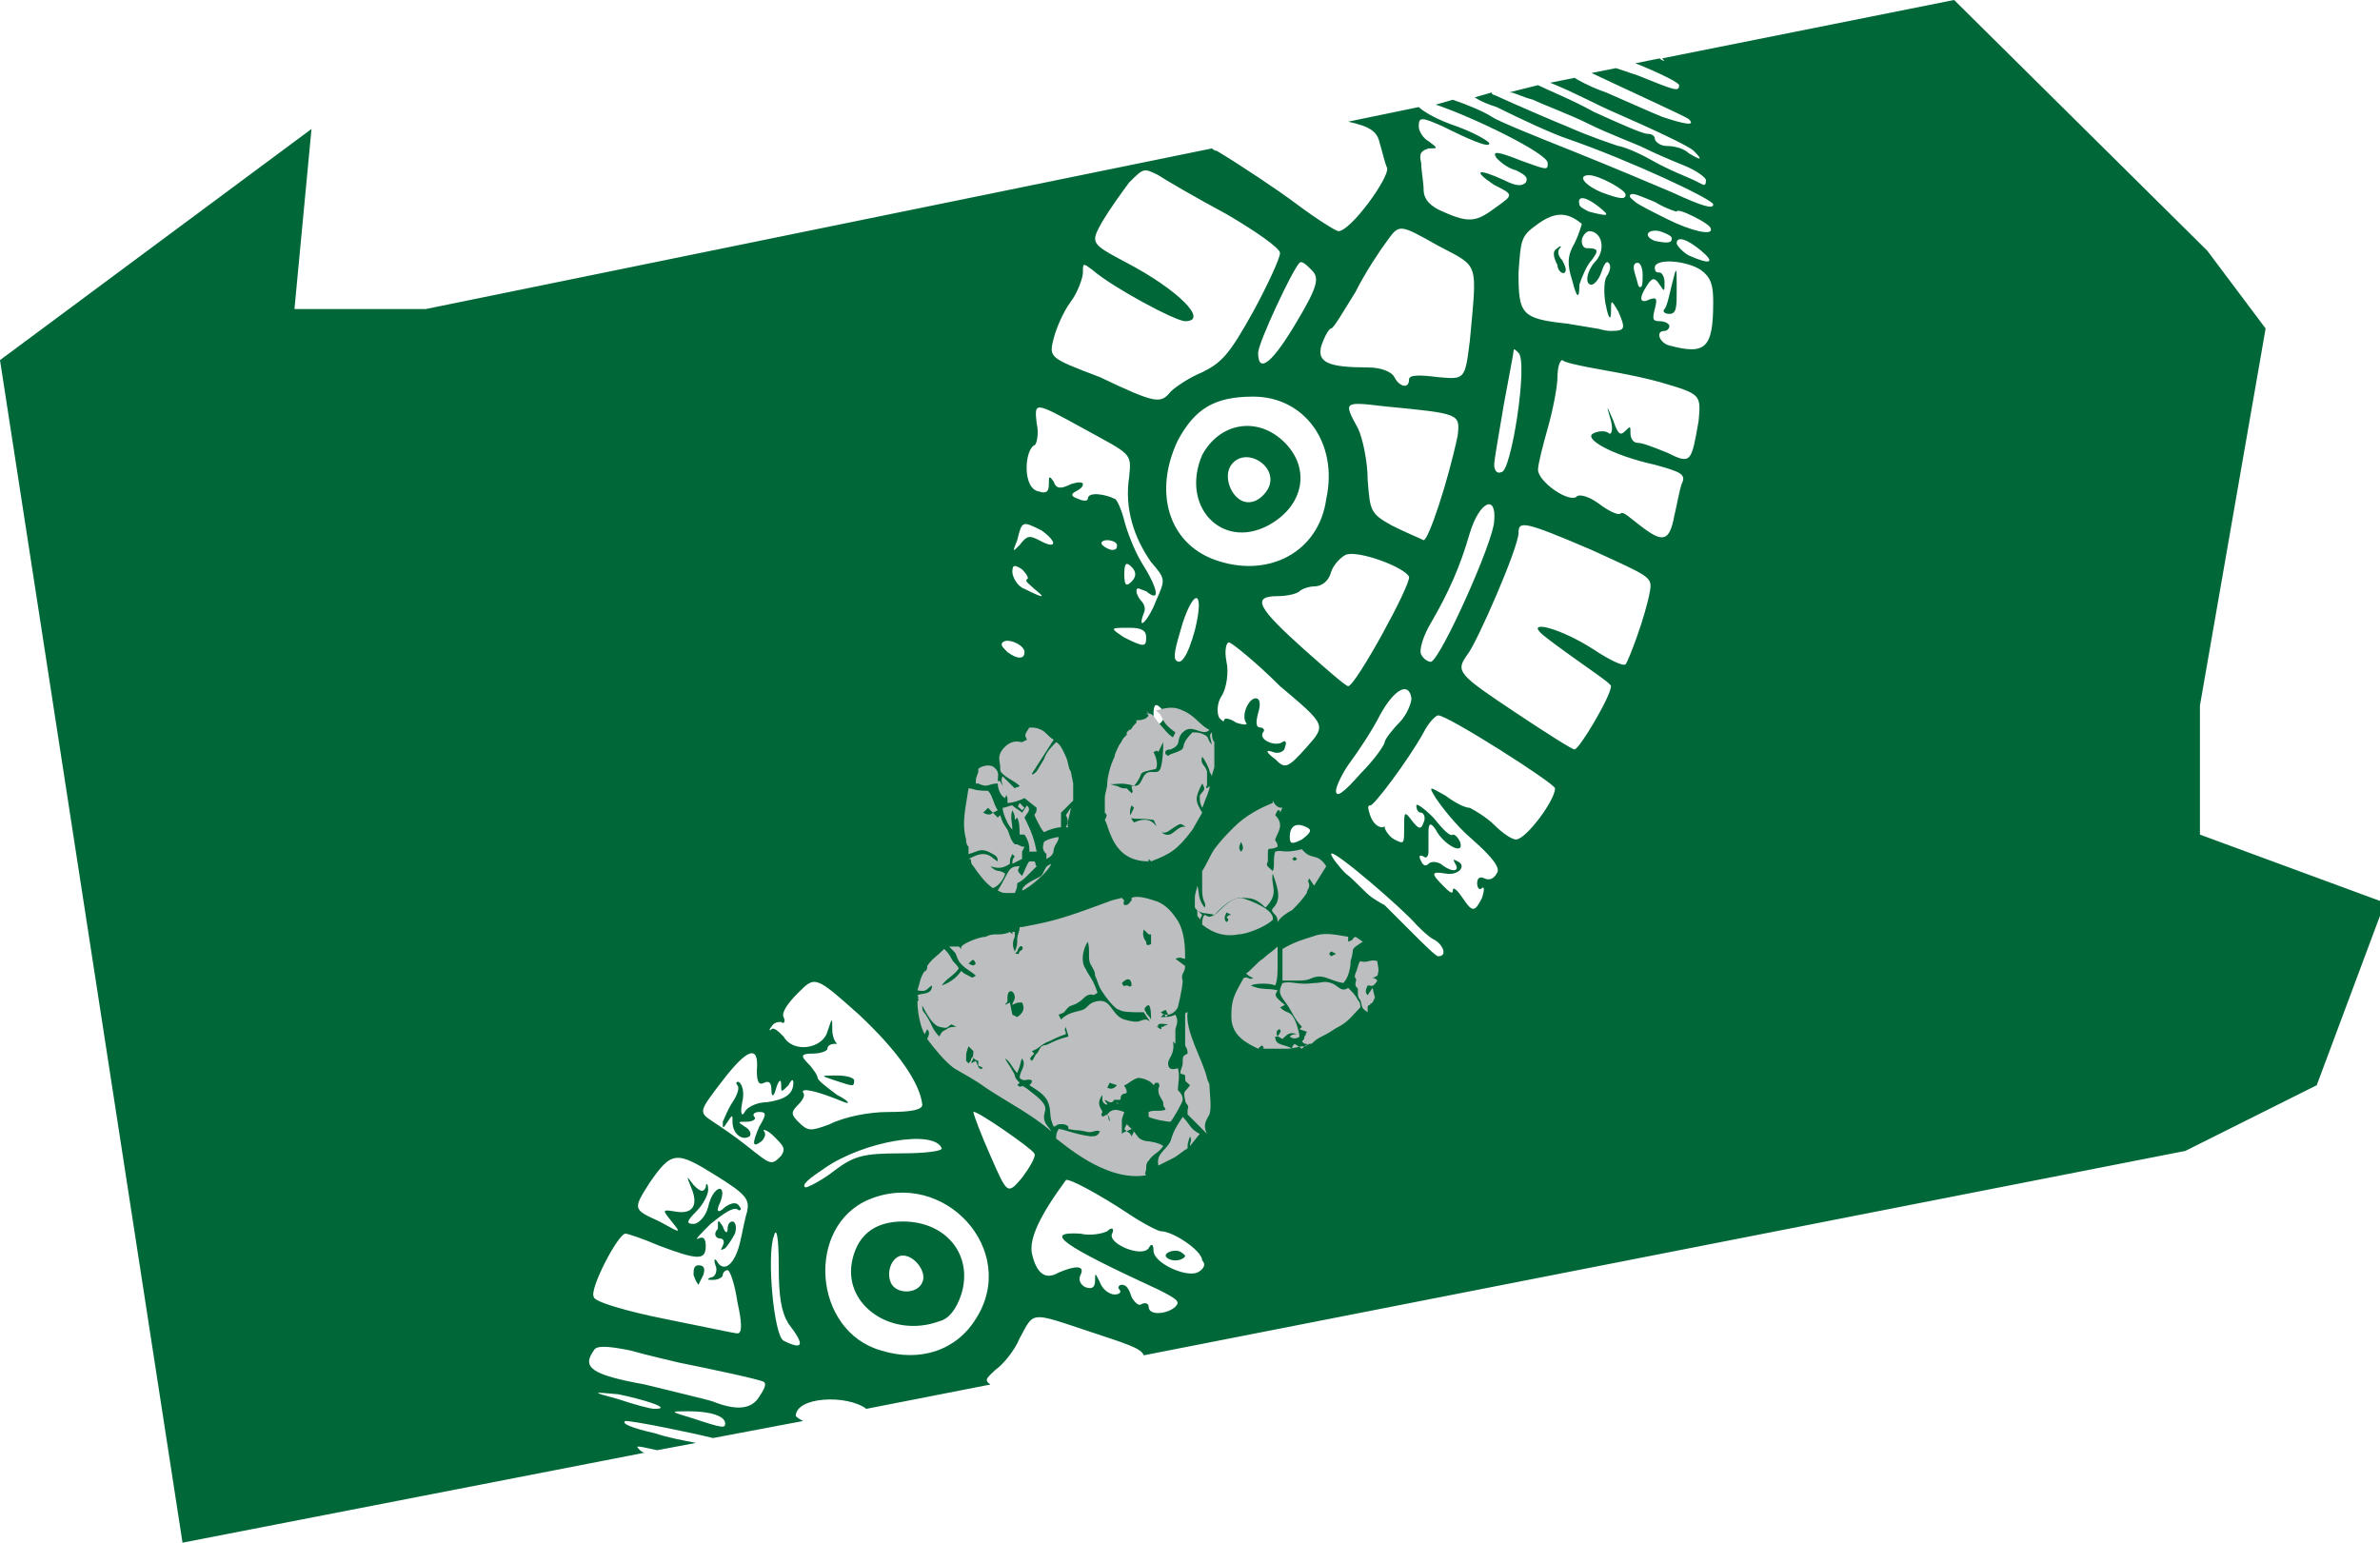 <?xml version="1.0" encoding="utf-8"?>
<!-- Generator: Adobe Illustrator 22.1.0, SVG Export Plug-In . SVG Version: 6.00 Build 0)  -->
<svg version="1.1" id="Layer_1" xmlns="http://www.w3.org/2000/svg" xmlns:xlink="http://www.w3.org/1999/xlink" x="0px" y="0px"
	 viewBox="0 0 97.8 63.4" style="enable-background:new 0 0 97.8 63.4;" xml:space="preserve">
<style type="text/css">
	.st0{fill:#006838;}
	.st1{fill:#BCBEC0;}
</style>
<g>
	<path class="st0" d="M52.1,21.6c1.5-0.8,1.8-2.4,0.6-3.5c-1.1-1-2.6-0.7-3.3,0.6C48.5,20.8,50.2,22.6,52.1,21.6L52.1,21.6z
		 M50.9,20.5c-0.4-0.3-0.6-1-0.3-1.4c0.6-0.8,2,0.1,1.5,1C51.8,20.6,51.3,20.8,50.9,20.5z"/>
	<path class="st0" d="M48.3,51.4c-0.2,0-0.4,0.1-0.4,0.2c0,0.1,0.2,0.2,0.4,0.2s0.4-0.1,0.4-0.2C48.6,51.5,48.5,51.4,48.3,51.4z"/>
	<path class="st0" d="M35.1,44.4c0-0.1-0.3-0.2-0.7-0.2c-0.7,0-0.7,0-0.1,0.2c0.3,0.1,0.6,0.2,0.7,0.2
		C35.1,44.6,35.1,44.5,35.1,44.4z"/>
	<path class="st0" d="M28.7,52.8c0,0,0.1-0.2,0.2-0.4c0.1-0.3,0-0.4-0.2-0.4c-0.2,0-0.2,0.2-0.2,0.4C28.6,52.7,28.7,52.8,28.7,52.8z
		"/>
	<path class="st0" d="M64.3,11.2c0.1-0.1,0-0.3-0.1-0.5c-0.2-0.2-0.2-0.4-0.1-0.5c0.1-0.1,0-0.1-0.1,0c-0.2,0.1-0.2,0.3,0,0.7
		C64,11.1,64.2,11.3,64.3,11.2z"/>
	<path class="st0" d="M29.6,50.9c0.1,0,0.2,0.1,0.1,0.3c-0.1,0.2-0.1,0.2,0.1,0.1c0.1-0.1,0.3-0.4,0.4-0.6c0.1-0.3,0-0.5-0.1-0.5
		c-0.1,0-0.2,0.1-0.2,0.3c0,0.2-0.1,0.2-0.2-0.1c-0.2-0.3-0.2-0.3-0.2,0.1C29.3,50.7,29.4,50.9,29.6,50.9z"/>
	<path class="st0" d="M37.1,50.2c-1.2,0-1.9,0.6-2.1,1.7c-0.3,1.8,1.7,3.1,3.6,2.4l0,0c0.4-0.1,0.7-0.5,0.9-1.1
		C40,51.6,38.9,50.2,37.1,50.2z M37.9,52.7c-0.2,0.5-1.1,0.5-1.3,0c-0.2-0.5,0.1-1.1,0.5-1.1C37.6,51.6,38.1,52.3,37.9,52.7z"/>
	<path class="st0" d="M68.7,11.7c-0.1,0.4-0.2,0.9-0.3,1c-0.1,0.1,0,0.2,0.2,0.2c0.3,0,0.3-0.3,0.3-1C68.9,10.9,68.9,10.9,68.7,11.7
		z"/>
	<path class="st0" d="M90.4,34.3V29l2.7-15.5l-2.4-3.2L80.3,0l-12,2.4c0.1,0.1,0.1,0.1,0.1,0.1c0,0-0.1,0-0.2-0.1l-1,0.2
		c1,0.4,1.8,0.8,1.8,0.9c0,0.3-0.2,0.2-1.7-0.4l0,0C67,3,66.7,2.9,66.4,2.8l-1,0.2c1.9,0.9,3.9,1.8,4,1.9c0.3,0.3-0.2,0.2-1.1-0.1
		l0,0c-0.5-0.2-1.6-0.7-2.3-1c-0.3-0.1-0.8-0.3-1.3-0.6l-1,0.2c1,0.4,1.9,0.9,2.6,1.2c1.6,0.7,3.1,1.4,3.3,1.6
		c0.4,0.4,0.3,0.4-0.2,0.1C69.2,6.1,68.8,6,68.5,6C68.2,6,68,5.8,68,5.7c0-0.1-0.1-0.2-0.3-0.2s-1.1-0.4-2.2-0.9
		c-0.9-0.5-1.9-0.9-2.3-1.1l-1.2,0.3c0.1,0,0.1,0,0.1,0c0.1,0,0.5,0.2,0.9,0.3c0.4,0.2,1.5,0.6,2.3,1s1.9,0.8,2.3,1
		c0.4,0.2,1.1,0.5,1.6,0.7c0.5,0.2,0.9,0.5,0.9,0.6c0,0.1,0,0.2-0.1,0.2c0,0-0.2-0.1-0.4-0.2l0,0c-0.2-0.1-1-0.4-1.7-0.8
		S66.6,6,66.5,6c-0.3-0.1-1.2-0.4-2.1-0.8c-0.5-0.2-1.9-0.8-3-1.3c0,0-0.1,0-0.1-0.1L60.6,4c0.3,0.2,0.6,0.3,0.9,0.4
		c1,0.5,2.3,1.1,2.9,1.3c2.6,0.9,6,2.5,6,2.7c0,0.2-0.4,0.1-1.7-0.5c-0.7-0.3-2.6-1.1-4.1-1.7c-1.5-0.6-3-1.2-3.3-1.4
		c-0.3-0.2-1-0.5-1.6-0.7L59,4.3c1.5,0.5,4.6,2,4.6,2.4c0,0.3,0,0.3-1.1-0.1c-1-0.4-1.2-0.4-1-0.1c0.1,0.1,0.4,0.4,0.8,0.5
		c0.4,0.2,0.5,0.3,0.4,0.5c-0.2,0.2-0.5,0.1-0.9-0.1c-1.1-0.5-1.3-0.4-0.4,0.2C62.2,8,62.2,8,61.5,8.5c-0.8,0.6-1.1,0.7-2.2,0.2h0
		c-0.5-0.2-0.8-0.5-0.8-0.9c0-0.3-0.1-0.8-0.1-1.1c-0.1-0.4,0-0.5,0.3-0.6c0.4,0,0.4,0,0-0.3c-0.2-0.1-0.4-0.4-0.4-0.6
		c0-0.4,0.1-0.4,1,0c1,0.5,1.9,0.9,1.9,0.7c0-0.1-0.7-0.5-1.6-0.8c-0.8-0.3-1.2-0.6-1.3-0.7L55.4,5c0.9,0.2,1.2,0.4,1.3,0.9
		c0.1,0.3,0.2,0.8,0.3,1c0.1,0.4-1.5,2.6-2,2.6c-0.1,0-0.9-0.5-1.7-1.1c-0.8-0.6-2.3-1.6-3.3-2.2c-0.1,0-0.2-0.1-0.2-0.1l-32.3,6.6
		h-5.4l0.7-7.4L0,14.8l7.5,48.6l19-3.7c-0.1,0-0.2-0.1-0.2-0.1c-0.2-0.2-0.2-0.2,0.7,0l1.6-0.3c-0.5-0.1-1.1-0.2-1.7-0.4h0
		c-0.9-0.2-1.4-0.4-1.2-0.5c0.4,0,2.8,0.5,3.6,0.7l3.7-0.7c-0.2-0.1-0.3-0.2-0.3-0.2c0-0.8,2.1-0.9,2.9-0.3l5.1-1
		c-0.3-0.2-0.1-0.3,0.2-0.6c0.3-0.2,0.8-0.8,1-1.3c0.6-1.1,0.4-1.1,2.8-0.3c1.5,0.5,2.2,0.7,2.3,1l42.8-8.4l5.4-2.7l2.8-7.5
		L90.4,34.3z M65.3,7.2c0.4,0,1.5,0.6,1.5,0.8c0,0.2-0.2,0.2-1-0.1C65.1,7.6,64.8,7.2,65.3,7.2z M65.7,8.5c0.5,0.4,0.4,0.4-0.4,0.2
		c-0.2-0.1-0.4-0.2-0.4-0.3C64.8,8,65.2,8.1,65.7,8.5z M62.4,11.2c0.1-1.4,0.1-1.5,0.8-2c0.7-0.5,1.2-0.5,1.8,0c0,0-0.1,0.4-0.3,0.8
		c-0.3,0.5-0.3,0.9-0.1,1.5c0.2,0.8,0.3,0.8,0.3,0.2c0.1-0.3,0.3-0.8,0.5-1c0.3-0.4,0.3-0.5-0.2-0.5c-0.1,0-0.2-0.1-0.2-0.3
		c0-0.2,0.2-0.4,0.3-0.4c0.5,0,0.7,0.7,0.3,1.2c-0.4,0.4-0.5,1-0.2,1c0.1,0,0.3-0.2,0.4-0.5c0.1-0.3,0.2-0.5,0.3-0.4
		s0.1,0.3-0.1,0.6c-0.1,0.2-0.1,0.8,0,1.2c0.1,0.5,0.2,0.6,0.2,0.2c0-0.5,0-0.5,0.3,0c0.3,0.7,0.3,0.8-0.3,0.8
		c-0.3,0-0.5-0.1-0.6-0.1h0c0,0-0.6-0.1-1.2-0.2C62.5,13.1,62.4,12.9,62.4,11.2z M61.4,19.1c0-0.2,0.2-1.3,0.4-2.5
		c0.2-1.1,0.4-2.1,0.4-2.2c0-0.1,0.1,0,0.2,0.1c0.4,0.4-0.3,4.9-0.7,4.9C61.5,19.5,61.4,19.3,61.4,19.1L61.4,19.1z M61.4,21.4
		c0,0.8-2.2,5.7-2.6,5.8c-0.1,0-0.3-0.1-0.4-0.3v0c-0.1-0.2,0.1-0.8,0.4-1.3c0.7-1.2,1.2-2.3,1.6-3.7C60.8,20.6,61.5,20.3,61.4,21.4
		z M54.9,32.5c0-0.2,0.3-0.8,0.6-1.2c0.3-0.4,0.9-1.3,1.2-1.9c0.6-1.1,1.2-1.4,1.3-0.7c0,0.2-0.2,0.7-0.5,1s-0.6,0.7-0.6,0.8
		c0,0.1-0.4,0.7-1,1.3C55.2,32.6,54.9,32.8,54.9,32.5L54.9,32.5z M53.6,26.7L53.6,26.7c-1.9-1.7-2.2-2.2-1.1-2.2
		c0.4,0,0.8-0.1,0.9-0.2s0.4-0.2,0.6-0.2c0.3,0,0.6-0.2,0.7-0.6c0.1-0.3,0.4-0.6,0.6-0.7c0.5-0.2,2.4,0.5,2.6,0.9
		c0.1,0.3-2.2,4.5-2.5,4.5C55.3,28.2,54.5,27.5,53.6,26.7z M57.2,21.6L57.2,21.6c-0.9-0.5-0.9-0.6-1-1.9c0-0.7-0.2-1.7-0.4-2.1
		c-0.6-1.1-0.6-1.1,1.1-0.9c3.1,0.3,3.1,0.3,3,1.2c-0.4,1.9-1.2,4.3-1.4,4.3C58.3,22.1,57.8,21.9,57.2,21.6z M54.3,14.2
		c0.1-0.3,0.3-0.7,0.4-0.7s0.5-0.7,1-1.5c0.4-0.8,1-1.7,1.3-2.1c0.5-0.7,0.5-0.7,2.1,0.2c1.7,0.9,1.6,0.6,1.3,3.9
		c-0.2,1.6-0.2,1.6-1.3,1.5c-0.8-0.1-1.2-0.1-1.2,0.1c0,0.4-0.4,0.3-0.6-0.1h0c-0.1-0.2-0.5-0.4-1.1-0.4
		C54.6,15.1,54.1,14.9,54.3,14.2z M53.4,10.8c0.1-0.1,0.3,0.1,0.5,0.3c0.3,0.3,0.3,0.6-0.6,2.1c-1,1.7-1.6,2.2-1.6,1.3v0
		C51.7,14.1,53.1,11.1,53.4,10.8z M43.3,13.9c0.1-0.4,0.4-1.1,0.7-1.5s0.5-1,0.5-1.2c0-0.4,0-0.4,0.4-0.1c0.8,0.7,3.4,2.1,3.8,2.1
		c1,0-0.3-1.3-2.4-2.4c-1.5-0.8-1.5-0.8-1-1.7c0.3-0.5,0.8-1.2,1.1-1.6C47,6.9,47,6.9,47.6,7.2c0.3,0.2,1.5,0.9,2.8,1.6
		c1.2,0.7,2.2,1.4,2.2,1.6c0,0.2-0.5,1.3-1.1,2.4c-1,1.8-1.3,2.1-2.1,2.5c-0.5,0.2-1.1,0.6-1.3,0.8c-0.4,0.5-0.6,0.5-2.9-0.6
		C43.1,14.7,43.1,14.7,43.3,13.9z M47.7,29.7c-0.2,0.2-0.3,0.2-0.3-0.3c0-0.5,0.1-0.5,0.3-0.3C47.9,29.3,47.9,29.5,47.7,29.7z
		 M42.5,18.3c0.1,0,0.2-0.5,0.1-0.9c-0.1-0.9-0.1-0.9,1.9,0.2s2,1,1.9,2c-0.2,1.3,0.2,2.5,0.9,3.5c0.6,0.7,0.6,0.7,0.2,1.6
		c-0.3,0.8-0.8,1.3-0.5,0.5v0c0.1-0.2,0-0.4-0.1-0.5c-0.1-0.1-0.2-0.3-0.2-0.4c0-0.2,0.1-0.1,0.4,0c0.6,0.5,0.5-0.1-0.2-1.2
		c-0.3-0.5-0.6-1.3-0.7-1.7c-0.1-0.4-0.3-0.9-0.4-0.9c-0.4-0.2-1.1-0.3-1.1,0c0,0.1-0.2,0.1-0.4,0c-0.3-0.1-0.3-0.2-0.1-0.3
		c0.2-0.1,0.3-0.2,0.3-0.3c0-0.1-0.2-0.1-0.5,0c-0.4,0.2-0.6,0.2-0.7-0.1c-0.2-0.3-0.2-0.2-0.2,0.1c0,0.3-0.1,0.4-0.4,0.3
		C42,20.1,42.1,18.5,42.5,18.3z M46.4,25.8c0.5,0,0.7,0.1,0.7,0.4c0,0.4-0.1,0.4-0.9,0h0C45.6,25.8,45.6,25.8,46.4,25.8z M45.7,22.6
		c-0.1,0-0.3-0.1-0.4-0.2s0-0.2,0.2-0.2s0.4,0.1,0.4,0.2S45.9,22.6,45.7,22.6z M46.2,23.6c0-0.5,0.1-0.5,0.3-0.3
		c0.2,0.2,0.2,0.4,0,0.6C46.3,24.1,46.2,24.1,46.2,23.6z M41.8,22.2c0.2-0.8,0.2-0.8,1-0.4c0.7,0.5,0.6,0.8-0.1,0.4
		c-0.4-0.2-0.5-0.2-0.8,0.2C41.6,22.7,41.6,22.7,41.8,22.2z M42,23.4c0.2,0.2,0.3,0.4,0.2,0.4c-0.1,0.1,0.1,0.2,0.3,0.4
		c0.5,0.4,0.4,0.4-0.4,0c-0.3-0.1-0.5-0.5-0.5-0.7C41.6,23.2,41.7,23.2,42,23.4z M41.2,26.4c0.2-0.2,0.9,0.1,0.9,0.4
		c0,0.3-0.3,0.3-0.7,0h0C41.2,26.6,41.1,26.5,41.2,26.4z M29.7,44.4c1-1.3,1.5-1.5,1.4-0.4c0,0.5,0.1,0.6,0.3,0.5
		c0.2-0.1,0.3,0,0.3,0.3c0,0.3,0.1,0.3,0.2-0.1c0.1-0.3,0.2-0.4,0.2-0.1c0,0.3,0,0.3,0.3,0c0.1-0.2,0.2-0.3,0.2-0.1
		c0,0.5-0.4,0.7-1.1,0.8c-0.4,0-0.8,0.2-0.9,0.4c-0.1,0.2-0.2,0.1-0.1-0.4c0.1-0.4,0-0.7-0.1-0.8c-0.1-0.1-0.2,0-0.1,0.1
		c0.1,0.1,0,0.4-0.2,0.7c-0.2,0.3-0.3,0.6-0.4,0.8c0,0.3,0,0.3,0.2,0c0.2-0.3,0.2-0.3,0.2,0c0,0.5,0.4,0.8,0.7,0.6
		c0.1-0.1,0-0.3-0.2-0.4c-0.3-0.2-0.3-0.2,0.1-0.2c0.2,0,0.4-0.1,0.3-0.2c-0.1-0.1,0-0.2,0.2-0.2c0.3,0,0.3,0.1,0,0.6
		c-0.3,0.7-0.3,0.9,0.1,0.6c0.1-0.1,0.2-0.3,0.1-0.4s0.1-0.1,0.4,0.2c0.4,0.4,0.5,0.5,0.3,0.8c-0.4,0.4-0.4,0.4-1.4-0.4
		c-0.5-0.4-1.1-0.8-1.4-1C28.7,45.7,28.7,45.7,29.7,44.4z M25.7,50.7c0.1,0,0.7,0.2,1.4,0.5c1.6,0.6,1.9,0.6,1.9,0
		c0-0.3-0.1-0.4-0.3-0.3c-0.2,0.1,0.1-0.2,0.5-0.6c0.5-0.4,0.9-0.7,1.1-0.6c0.1,0.1,0.2,0,0.1-0.1c-0.1-0.2-0.3-0.2-0.6,0
		c-0.3,0.3-0.4,0.2-0.2-0.2c0.3-0.8-0.3-0.7-0.5,0.2c-0.1,0.4-0.4,0.7-0.6,0.7c-0.3,0-0.3-0.1,0.1-0.5c0.3-0.3,0.5-0.7,0.5-0.9
		c0-0.3-0.1-0.3-0.1-0.1c-0.1,0.2-0.2,0.2-0.5-0.1c-0.3-0.4-0.3-0.4-0.1,0.1c0.3,0.7,0.1,1.1-0.6,1c-0.6-0.1-0.6-0.1-0.2,0.4
		c0.4,0.5,0.4,0.5-0.5,0c-1.1-0.5-1.1-0.5-0.4-1.6c0.9-1.3,1.1-1.3,2.7-0.3c1.3,0.8,1.4,1,1.3,1.5c-0.1,0.3-0.2,0.9-0.3,1.3
		c-0.2,0.8-0.6,1.2-0.9,0.8c-0.1-0.2-0.2-0.2-0.1,0.1c0.1,0.2,0,0.5-0.2,0.5c-0.2,0.1-0.1,0.1,0.1,0.1s0.4-0.1,0.4-0.2
		s0.1-0.2,0.2-0.2s0.3,0.6,0.4,1.3c0.2,0.9,0.2,1.3,0,1.3c-0.1,0-1.5-0.3-3-0.6l0,0c-1.5-0.3-2.9-0.7-2.9-0.9
		C24.2,53,25.4,50.7,25.7,50.7z M26.9,57.9c-0.2,0-0.9-0.2-1.5-0.4c-1.1-0.3-1.1-0.3,0-0.2C26.4,57.5,27.7,57.9,26.9,57.9z
		 M28.5,58.3c-1-0.3-1-0.3-0.2-0.3c0.9,0,1.5,0.2,1.5,0.5C29.8,58.7,29.7,58.7,28.5,58.3z M31.2,57.4c-0.3,0.5-0.9,0.6-1.9,0.2h0
		c-0.3-0.1-1.6-0.4-2.8-0.7c-2.2-0.4-2.6-0.7-2.1-1.4c0.1-0.2,0.5-0.2,1.5,0c0.7,0.2,1.6,0.4,2,0.5c1,0.2,3.4,0.7,3.5,0.8
		C31.5,56.9,31.4,57.1,31.2,57.4z M32.2,55.1L32.2,55.1c-0.4-0.2-0.7-3.5-0.4-4.3c0.1-0.4,0.2,0,0.2,1.2c0,1.3,0.1,1.9,0.4,2.4
		C33.1,55.3,33,55.5,32.2,55.1z M32.8,46.1c-0.3-0.3-0.3-0.4,0-0.7c0.2-0.2,0.3-0.4,0.2-0.5c-0.1-0.2,0.5-0.1,1.7,0.4
		c0.3,0.1,0.1-0.1-0.3-0.3c-0.4-0.3-0.8-0.6-0.8-0.7s-0.2-0.4-0.4-0.6c-0.3-0.3-0.3-0.4,0.2-0.4c0.3,0,0.6-0.1,0.6-0.2
		s0.1-0.2,0.3-0.2c0.2,0,0.2,0,0.1,0c-0.1-0.1-0.2-0.3-0.2-0.6c0-0.5,0-0.5-0.2,0.1c-0.2,0.7-1.4,0.9-1.8,0.2
		c-0.2-0.2-0.4-0.4-0.5-0.3c-0.1,0.1-0.1,0,0-0.1c0.1-0.2,0.3-0.2,0.4-0.2c0.1,0.1,0.2,0,0.1-0.2s0.2-0.6,0.6-1
		c0.7-0.7,0.7-0.7,2.5,0.9c1.6,1.5,2.5,2.8,2.6,3.7c0,0.2-0.4,0.3-1.4,0.3c-0.8,0-1.8,0.2-2.4,0.5C33.3,46.5,33.2,46.5,32.8,46.1z
		 M33.9,48L33.9,48c1.6-1.1,4.5-1.6,4.8-0.8c0,0.1-0.6,0.2-1.7,0.2c-1.5,0-1.9,0.1-2.7,0.7c-0.5,0.4-1.1,0.7-1.2,0.7
		C32.9,48.7,33.3,48.4,33.9,48z M40.1,54.2c-0.8,1.3-2.3,1.8-3.9,1.3h0c-2.8-0.8-3.1-5.1-0.5-6.2C38.8,48,41.9,51.4,40.1,54.2z
		 M42,48.4c-0.6,0.7-0.6,0.7-1.3-0.9h0c-0.4-0.9-0.7-1.7-0.7-1.8c0.1-0.1,2.4,1.5,2.5,1.7C42.6,47.5,42.3,48,42,48.4z M49.2,52.3
		c-0.5,0.2-1.8-0.4-1.8-0.9c0-0.3-0.1-0.3-0.2-0.1c-0.3,0.4-1.7-0.2-1.5-0.6c0.1-0.2,0-0.3-0.2-0.1c-0.2,0.1-0.7,0.2-1.1,0.1
		c-1.6-0.1-0.7,0.5,3.2,2.3c0.8,0.4,0.9,0.5,0.7,0.7c-0.3,0.3-1.1,0.4-1.1,0l0,0c0-0.1-0.1-0.2-0.3-0.1c-0.1,0.1-0.3-0.1-0.4-0.3
		c-0.1-0.3-0.2-0.5-0.4-0.5c-0.1,0-0.2,0.1-0.1,0.2c0.1,0.1,0,0.2-0.2,0.2s-0.5-0.2-0.6-0.5c-0.2-0.4-0.2-0.4-0.2-0.1
		c0,0.3-0.1,0.4-0.4,0.3c-0.2-0.1-0.3-0.3-0.2-0.5c0.2-0.4-0.2-0.4-0.9-0.1c-0.5,0.3-0.9,0.1-1.1-0.8c-0.1-0.6,0.3-1.5,1.4-3
		c0.1-0.1,1.4,0.6,2.6,1.4c0.6,0.4,1.2,0.7,1.3,0.7c0.5,0,1.7,0.8,1.7,1.2C49.6,52,49.4,52.2,49.2,52.3z M48.6,25.6
		c0.5-1.5,0.9-1.3,0.5,0.3c-0.3,1.1-0.6,1.5-0.8,1.2C48.2,26.9,48.4,26.3,48.6,25.6z M49.9,23c-1.9-0.7-2.5-2.8-1.5-4.9
		c0.7-1.3,1.5-1.8,3.1-1.8c2.1,0,3.5,1.9,3,4.2C54.2,22.7,52.1,23.8,49.9,23L49.9,23z M53.5,34.5c-0.4,0.2-0.5,0.2-0.5-0.1
		c0-0.5,0.3-0.6,0.7-0.4C53.9,34.1,53.9,34.2,53.5,34.5z M53.7,30.7c-0.8,0.9-0.9,0.9-1.3,0.5l0,0c-0.4-0.3-0.4-0.4-0.1-0.3
		c0.2,0.1,0.5,0,0.5-0.2c0.1-0.2,0-0.3-0.1-0.2c-0.3,0.2-1-0.1-0.8-0.4c0.1-0.1,0-0.2-0.1-0.2c-0.2,0-0.2-0.2-0.1-0.6
		c0.1-0.3,0.1-0.6-0.1-0.6c-0.3,0-0.6,0.7-0.4,1c0.1,0.1-0.1,0.1-0.4,0c-0.3-0.2-0.5-0.2-0.5-0.1c0,0.1-0.1,0-0.2-0.1
		c-0.1-0.2-0.1-0.6,0.1-0.9c0.2-0.3,0.3-1,0.2-1.4c-0.1-0.5,0-0.8,0.1-0.8c0.1,0,1.1,0.8,2.1,1.8C54.5,29.8,54.5,29.8,53.7,30.7z
		 M59.1,39.3c-0.1,0-0.6-0.5-1.2-1.1v0c-0.6-0.6-1-1-1-1s-0.2-0.1-0.5-0.3c-0.3-0.2-0.7-0.7-1.1-1c-0.3-0.3-0.6-0.7-0.6-0.8
		c0-0.3,3,2.3,3.5,2.9c0.2,0.2,0.5,0.5,0.7,0.6C59.3,38.8,59.5,39.3,59.1,39.3z M62.3,34.5c-0.2,0-0.6-0.3-0.9-0.6
		c-0.3-0.3-0.8-0.6-1-0.7c-0.2,0-0.6-0.2-1-0.5c-0.7-0.4-0.7-0.4-0.4,0.1c0.2,0.3,0.8,1.1,1.5,1.7c0.8,0.7,1.2,1.2,1,1.4
		c-0.1,0.2-0.3,0.3-0.5,0.2c-0.2-0.1-0.3,0-0.3,0.2s0.1,0.3,0.2,0.2c0.1-0.1,0.1,0.1,0,0.4c-0.3,0.6-0.4,0.6-0.8,0
		c-0.2-0.3-0.4-0.5-0.4-0.3s-0.2,0-0.4-0.2c-0.5-0.5-0.5-0.6,0.1-0.5c0.5,0.1,0.9-0.3,0.5-0.5c-0.2-0.1-0.2-0.1-0.1,0.1
		c0.2,0.3-0.1,0.4-0.6,0c-0.2-0.1-0.4-0.1-0.5,0c-0.1,0.1-0.2,0.1-0.3-0.1c-0.1-0.2-0.1-0.3,0.1-0.2c0.1,0.1,0.2,0,0.2-0.2
		s0-0.5,0-0.8c0-0.4,0.1-0.4,0.3-0.1c0.3,0.6,1.2,1.1,1,0.5c-0.1-0.2-0.2-0.3-0.3-0.3c-0.1,0.1-0.4-0.2-0.8-0.7
		c-0.4-0.4-0.7-0.6-0.7-0.5c0,0.2,0.1,0.3,0.2,0.3c0.1,0,0.2,0.2,0.1,0.4c-0.1,0.3-0.2,0.3-0.5-0.1c-0.3-0.4-0.3-0.3-0.3,0.3
		c0,0.7,0,0.7-0.4,0.5c-0.2-0.1-0.4-0.4-0.4-0.5S56.9,34,56.8,34c-0.2,0-0.4-0.2-0.5-0.5s-0.1-0.4,0-0.4c0.1,0.1,1.6-1.9,2.2-3
		c0.2-0.4,0.5-0.7,0.6-0.7c0.4,0,4.8,2.8,4.8,3C63.9,32.9,62.7,34.5,62.3,34.5z M67.8,24.3c-0.2,1.1-0.9,2.9-1,3
		c-0.1,0.1-0.7-0.2-1.3-0.6c-1.4-0.9-2.7-1.2-2.2-0.7c0.2,0.2,0.9,0.7,1.6,1.2s1.3,0.9,1.3,1c0,0.4-1.3,2.6-1.5,2.6
		c-0.1,0-1.2-0.7-2.4-1.5v0c-2.4-1.6-2.5-1.7-2-2.4c0.4-0.5,2.1-4.4,2.1-5c0-0.5,0.2-0.5,3,0.7C67.8,23.7,67.9,23.7,67.8,24.3z
		 M69.8,17.3c-0.3,1.7-0.3,1.8-1.3,1.3c-0.5-0.2-1-0.4-1.2-0.4c-0.2,0-0.3-0.2-0.3-0.4c0-0.3,0-0.3-0.2-0.1
		c-0.2,0.2-0.3,0.2-0.5-0.4c-0.3-0.7-0.3-0.7-0.1,0c0.1,0.4,0,0.6-0.1,0.5c-0.1-0.1-0.4-0.1-0.6,0c-0.5,0.2,0.7,0.9,2.5,1.3
		c1.1,0.3,1.3,0.4,1.1,0.8c-0.1,0.3-0.2,0.9-0.3,1.3c-0.2,1.1-0.5,1.1-1.4,0.4h0c-0.4-0.3-0.7-0.6-0.8-0.5c-0.1,0.1-0.5-0.1-0.9-0.4
		s-0.8-0.4-0.9-0.3c-0.3,0.3-1.6-0.6-1.6-1.1c0-0.2,0.2-1,0.4-1.7c0.2-0.7,0.4-1.7,0.4-2.1c0-0.4,0.1-0.7,0.2-0.7
		c0.1,0.1,0.6,0.2,1.1,0.3c0.5,0.1,1.8,0.3,2.9,0.6C69.9,16.2,69.9,16.2,69.8,17.3z M67.3,10.8c0.1,0,0.2,0.2,0.2,0.5
		c0,0.3,0,0.5-0.1,0.5s-0.1-0.2-0.2-0.5C67.1,11,67.1,10.8,67.3,10.8z M68.6,14.2c-0.4-0.1-0.6-0.6-0.2-0.6c0.1,0,0.2-0.1,0.2-0.2
		s-0.2-0.2-0.4-0.2c-0.3,0-0.3-0.1-0.2-0.5c0.1-0.4,0.1-0.5-0.2-0.4c-0.4,0.2-0.5,0-0.1-0.6c0.2-0.3,0.3-0.3,0.5,0
		c0.2,0.3,0.2,0.3,0.2-0.1c0-0.2-0.1-0.4-0.2-0.4S68,11.2,68,11c0-0.4,1.3-0.3,1.9,0.1c0.4,0.3,0.5,0.6,0.5,1.3
		C70.4,14.3,70.1,14.6,68.6,14.2z M68.2,9.5c0.3,0.1,0.5,0.2,0.5,0.3c0,0.2-0.2,0.2-0.7,0.1C67.5,9.7,67.7,9.4,68.2,9.5z M68.9,10
		c0-0.3,0.4-0.2,1,0.3c0.6,0.5,0.4,0.6-0.5,0.2v0C69.2,10.4,68.9,10.1,68.9,10z M68.5,9c-0.6-0.3-1.2-0.6-1.3-0.7S66.9,8.1,67,8
		c0.1-0.1,0.5,0.1,1,0.3c0.5,0.3,0.9,0.4,0.9,0.4c0-0.1,0.3,0,0.7,0.2c0.4,0.2,0.7,0.4,0.7,0.5C70.4,9.7,69.5,9.5,68.5,9z"/>
</g>
<g>
	<path class="st1" d="M39.8,43l0.2,0.2c0,0.2-0.1,0.3,0.2,0.4l0,0.2c0.3,0.1,0.1,0.1,0.2,0.1c-0.2,0.1-0.2-0.1-0.3-0.3l-0.2,0.1
		c0.1-0.2,0.1-0.2,0.1-0.3c-0.2,0.2,0,0.1-0.2,0.3l-0.1-0.1C39.7,43.2,39.7,43.3,39.8,43z M46.6,46.5l-0.1,0.2
		c-0.1-0.2-0.1-0.1-0.3-0.3l0.1-0.2L46.6,46.5z M45.5,44.7l0.1-0.2l0.3,0.1C45.8,44.7,45.7,44.8,45.5,44.7z M42,41.2
		c0.1,0.2,0.1,0.4-0.2,0.6l-0.2-0.1l-0.1-0.5l-0.2,0.1c0.1-0.2,0.1,0,0.1-0.3c0-0.4,0.3-0.3,0.3,0c0,0.1-0.1,0.2-0.1,0.3
		C41.8,41.2,41.8,41.2,42,41.2z M40.1,39.6c-0.1,0.1-0.1,0.1-0.3,0C40,39.4,40,39.4,40.1,39.6z M43.1,42.9c-0.2,0.1-0.1,0-0.3,0.1
		c-0.1,0.1-0.1,0.2-0.2,0.3c-0.1,0.1-0.1,0.2-0.2,0.3c-0.1-0.1-0.1-0.1,0.1-0.3l-0.1-0.1c0.3-0.1,0.4-0.3,0.7-0.4
		c0.2-0.1,0.4-0.2,0.7-0.3c0-0.2-0.1-0.1,0-0.3c0,0.1,0.1,0.3,0.1,0.4C43.5,42.7,43.3,42.8,43.1,42.9z M41.8,39.2
		c-0.1,0-0.1,0,0-0.1c0.1-0.3,0.2-0.2,0.2-0.2s0.1,0.1-0.1,0.2C41.8,39.3,41.9,39.2,41.8,39.2z M47.1,41.6c-0.1-0.1-0.1-0.2,0.1-0.3
		c0.1,0.1,0.1,0.4,0.1,0.6C47.2,41.7,47.1,41.7,47.1,41.6z M46.5,40.5c-0.1,0.1-0.1,0-0.2,0c-0.1,0-0.1,0.1-0.2-0.1
		C46.4,40.1,46.5,40.3,46.5,40.5z M47.6,42.2c-0.1-0.2,0.3-0.1,0.4-0.1c-0.2,0.1-0.1,0-0.2,0.1c-0.2,0,0,0-0.1,0.1
		c-0.2-0.1-0.3-0.3-0.6-0.4c-0.3,0-0.2,0.2-0.9,0c-0.6-0.2-0.5-1-1.3-0.7c-0.2,0.1-0.2,0.2-0.4,0.3c-0.3,0.1-0.6,0.1-0.9,0.4
		l-0.1-0.2c0.3-0.1,0.2-0.1,0.4-0.3c0.1-0.1,0.3-0.1,0.4-0.2c0.2-0.1,0.2-0.2,0.4-0.3c0.3-0.1,0.1,0.1,0.4-0.1
		c-0.2-0.6-0.3-0.6-0.5-1c-0.2-0.3-0.1-0.8,0.1-1.1c0.1,0.3,0,0.7,0.1,0.9c0.1,0.2,0.2,0.3,0.2,0.5c0.1,0.2,0.1,0.3,0.2,0.5
		c0.1,0.2,0.6,0.9,0.8,0.9c0.1,0.1,0.6,0.1,0.7,0.1c0.1,0,0,0,0.1,0c0,0,0,0,0.1,0c0,0,0.1,0,0.1,0C47.2,41.9,47.3,42.1,47.6,42.2z
		 M47.7,41.6l0.2-0.1l0.1,0.2l-0.1,0.1C47.9,41.7,47.8,41.7,47.7,41.6z M47.1,38.7c0,0-0.2-0.2-0.1-0.5l0.2,0.2c0.1,0,0,0,0.1,0
		c0,0.1,0,0.1,0,0.2c0,0.2,0,0.1,0,0.2C47.1,38.9,47.1,38.8,47.1,38.7z M48.3,37.7c-0.2-0.3-0.5-0.6-0.9-0.7
		c-0.3-0.1-0.7-0.2-0.9-0.1l0,0.1c-0.1,0.1-0.1,0.2-0.3,0.2c-0.1-0.2,0.1-0.1-0.1-0.3c0,0,0,0,0,0L45.7,37c-1.1,0.4-2.1,0.8-3.2,1
		L42,38.1c-0.1,0,0,0-0.1,0c0,0,0,0,0,0l0,0l0,0c0,0.2-0.1,0.3-0.1,0.5c0,0.2,0,0.3-0.1,0.5c-0.1-0.2-0.1-0.4,0-0.6l0-0.2
		c-0.1,0,0,0-0.1,0c0,0,0,0.1,0,0.1l-0.1-0.1c-0.2,0.1-0.4,0.1-0.5,0.1c-0.2,0-0.3,0-0.5,0.1c-0.2,0-0.8,0.2-1,0.4l0,0.1l-0.1-0.1
		L39,38.9c0.4,0.4,0.2,0.2,0.4,0.6c0.2,0.3,0.5,0.4,0.7,0.6c-0.2,0.1-0.1,0.1-0.3,0c-0.2-0.1-0.2-0.1-0.3-0.2
		c-0.2,0.3-0.5,0.5-0.8,0.6c0.2-0.3,0.5-0.4,0.7-0.7c-0.1-0.2-0.2-0.2-0.3-0.4c-0.1-0.2-0.2-0.3-0.3-0.4c-0.3,0.3-0.5,0.4-0.7,0.7
		c0,0,0,0,0,0.1c-0.1,0.2-0.1,0.1-0.1,0.1c-0.2,0.3-0.2,0.5-0.3,0.8c0.4,0.1,0.4-0.1,0.6-0.2c0,0.4-0.4,0.3-0.6,0.4
		c0.1,0.2,0.5,1.2,0.9,1.3c0.4,0.1,0.3,0,0.5-0.1l0.2,0.1c-0.1,0-0.3,0-0.4,0.1c-0.2,0.1-0.2,0.1-0.3,0.3c-0.3-0.3-0.3-0.5-0.5-0.8
		c-0.1-0.2-0.2-0.2-0.2-0.4c0-0.2,0-0.3-0.1-0.4l-0.1,0c0.1,0.1,0,0.1,0,0.2c0,0.3,0.1,1,0.3,1.3l0.1-0.2c0.1,0.1,0.1,0.2,0,0.4
		c0.3,0.4,0.7,0.9,1.1,1.2c0.5,0.3,0.9,0.5,1.3,0.8c0.9,0.6,1.9,1.1,2.7,1.8c-0.1-0.2-0.3-0.3-0.3-0.6c0-0.3,0.3-0.4-0.5-1
		c-0.6-0.5-0.3-0.1-0.6-0.3c0,0,0,0,0,0l0.1-0.1c-0.3-0.3-0.1-0.2-0.3-0.5c-0.1-0.2-0.2-0.3-0.3-0.5c0.2,0.1,0.3,0.4,0.5,0.6
		c0.2-0.5,0.1-0.4,0.2-0.6c0.2,0.3-0.1,0.5-0.1,0.8c0.2,0.2,0.3,0,0.5,0.1c0,0.1,0,0.1-0.1,0.2c0.3,0.2,0.7,0.4,0.8,0.8
		c0.1,0.3,0,0.5,0.2,0.9c0.1,0,0.1-0.1,0.3-0.1c0.1,0,0.2,0,0.3,0.1l0,0.1c0.5,0.1,0.2,0,0.7,0.1c0.3,0.1,0.4-0.1,0.6,0
		c-0.1,0.2-0.2,0.2-0.4,0.2c-0.7-0.1-1.1-0.3-1.3-0.3c-0.1,0.2-0.1,0.2-0.1,0.4c0.2,0.1,2,1.8,3.7,1.5c-0.1-0.1,0-0.1,0-0.3
		c0-0.1,0-0.2,0.1-0.3c0.2-0.3,0.4-0.3,0.6-0.6c-0.1-0.1-0.5-0.2-0.7-0.2c-0.4-0.1-0.3-0.2-0.6-0.5c-0.2,0.1-0.3,0.1-0.4,0.2
		L46.1,46l0.1-0.3c-0.5-0.2-0.6,0-0.7,0.1c0.1,0.1,0.1,0.2,0.1,0.3c-0.1-0.2,0-0.1-0.1-0.3l-0.2,0.1c-0.1-0.2,0-0.1,0-0.2
		c0-0.1-0.3-0.3,0-0.7c0,0.2,0,0.1,0,0.2c0,0.1,0.1,0.2,0.2,0.2c0-0.1-0.1-0.1-0.1-0.2l0.2,0.1c0.1,0,0,0,0.1,0
		c0.2-0.2-0.1,0,0.1-0.1c0.1,0,0.1,0,0.2,0c0.1,0,0-0.1,0.1-0.2c0.1-0.1,0.1,0,0.2-0.1c0-0.2-0.1-0.2-0.1-0.3c0.1,0,0.4-0.3,0.6-0.3
		c0.1,0,0.5,0.1,0.6,0.3c0.1-0.1,0-0.1,0.2-0.1c0.1,0.2,0,0.1,0,0.3c0,0.2,0.1,0.3,0.2,0.5c0,0.2,0,0.1,0.1,0.3c0,0,0,0,0,0
		c-0.2,0.1-0.5,0-0.7,0.1c0,0.1,0,0.1,0,0.2c0.2,0.1,0.7,0.2,0.9,0.2c0.1-0.1,0.5-0.8,0.5-0.9c0-0.2-0.1-0.3-0.2-0.4
		c0-0.2,0.1-0.6,0-0.9C48.1,44,48,43.9,48,43.7c0-0.2,0.3-0.4,0.2-0.9l0.1,0.1c0-0.3,0-0.4,0-0.6c0.1-0.3,0.1-0.4,0-0.6
		c-0.2,0.1-0.4,0.1-0.6,0.1l0.1-0.1l0.1,0c0,0,0,0,0.1,0c0.1,0,0.3-0.1,0.4-0.3c0,0,0.2-0.8,0.2-1.1c-0.1-0.3,0.1-0.3,0.1-0.6
		l-0.4-0.3c0.3-0.1,0.2,0,0.4,0C48.7,39,48.7,38.2,48.3,37.7z"/>
	<path class="st1" d="M48.6,29.2c-0.4-0.2-0.7-0.1-1.1,0c0.4,0.3,0.1,0.4,0.8,0.9l-0.1,0.2c-0.2-0.1-0.4-0.4-0.6-0.6
		c-0.4-0.6-0.3-0.2-0.5-0.5l0.1,0.1c-0.1,0.1,0,0-0.1,0l0.1,0.1c-0.1,0.2-0.4,0.2-0.5,0.2c0,0.1,0,0,0,0.1c0,0-0.1,0.1-0.1,0.1
		c-0.1,0.1-0.1,0.2-0.2,0.2l-0.1,0.1l0,0.1c0,0-0.1,0.1-0.1,0.1c-0.1,0.1-0.1,0.2-0.2,0.3c-0.1,0.2-0.2,0.4-0.2,0.5
		c-0.2,0.4-0.3,0.9-0.3,1.1c0.3,0.1,0.5-0.1,1.1,0.1c0.5-0.6,0-0.5,0.9-0.7c0.1-0.2,0-0.5-0.1-0.7c0.1,0,0.1-0.1,0.2,0l0.2-0.4
		c0,0.1,0,1.1-0.2,1.2c-0.2,0.1-0.4-0.1-0.6,0.2c-0.2,0.4-0.2,0.4-0.5,0.4c0,0.2,0.1,0.2,0,0.3l-0.2-0.2c-0.2,0-0.2,0-0.4-0.1
		c-0.1,0-0.3-0.1-0.4-0.1c0,0.2-0.1,0.4-0.1,0.6c0,0.1,0,0.5,0,0.6c0.1,0.1,0.1,0.1,0,0.3c0.2,0.3,0.3,1.7,1.8,1.7l0-0.1l0.1,0.1
		c0.8-0.3,1.1-0.5,1.7-1.3c-0.6-0.4-0.7,0.3-1.1,0.2c-0.4-0.1-0.4-0.9-1.3-0.5c-0.2-0.2-0.2-0.5-0.1-0.7l0.1,0.1l-0.2,0.4
		c0.3,0.1,0.4,0,1,0.1c0.1,0.1,0.2,0.8,0.7,0.4c0.6-0.4,0.3-0.2,0.9,0l0.4-0.7c-0.3-0.5-0.3-0.6,0-1.2c0.2,0.3,0,0.3-0.1,0.5
		c0,0.2,0,0.3,0.1,0.5c0.1-0.2,0.1-0.3,0.2-0.5l0.1-0.3c0-0.1,0-0.1,0-0.1l-0.1,0.1c-0.1-0.1,0,0,0-0.2c0-0.1,0-0.3,0-0.5
		c-0.1-0.3-0.3-0.3-0.2-0.6c0.1,0.1,0.3,0.5,0.3,0.6l0.1,0.2c0-0.1,0.1-0.3,0.1-0.4c0-0.5,0-0.5,0-0.9l0-0.1l0,0
		c-0.1-0.1-0.1-0.3-0.1-0.4c-0.1,0.1-0.1,0.1,0,0.5c-0.2-0.2-0.1-0.3-0.3-0.4c-0.2-0.1-0.3-0.1-0.5-0.1c-0.7,0.7,0,0.6-0.9,0.9
		c-0.2,0.1,0,0.1-0.2,0c0,0-0.1-0.2,0.2-0.2c0.5-0.2,0.2-0.4,0.5-0.7c0.4-0.4,0.8,0.2,1.1-0.1C49.3,29.8,49.1,29.4,48.6,29.2z"/>
	<path class="st1" d="M51,34.6c0.1,0.2,0.1,0.3,0,0.4C50.9,34.9,50.9,34.8,51,34.6z M53.1,35.3c0.1-0.1,0.1-0.1,0.2,0
		C53.2,35.4,53.2,35.4,53.1,35.3z M53.5,34.9c-0.8,0.2-0.8,0-1.1,0.1c-0.1,0.3,0,0.6-0.1,0.8c-0.2-0.2-0.3-0.2-0.2-0.4
		c0-0.1,0-0.1,0-0.2c0-0.5,0-0.2,0.4-0.4c0-0.2-0.1-0.2-0.1-0.3c0.1-0.3,0.4-0.6,0-1l0.1-0.2c0.1,0,0.1,0,0.1,0.1l0.1-0.2
		c-0.2,0-0.3-0.1-0.4-0.3c0,0.1,0,0,0,0.1c-0.5,0.2-1.1,0.5-1.6,1c-0.3,0.3-0.5,0.5-0.8,0.9c-0.2,0.3-0.3,0.6-0.5,0.9l0,0.4
		c0,0.1,0,0.2,0,0.4c0,0.5,0.2,0.5,0.1,0.7c-0.3-0.4-0.2-0.6-0.3-0.9c0,0.1-0.1,0.3-0.1,0.5c0,0.2,0,0.3,0,0.4
		c0.2,0.3,0.5,0.2,0.8,0.3c0.4-0.4,0.6-0.6,1-0.7c0.5,0,0.7,0,1.1,0.4c0.6-0.6,0.2-0.9,0.3-1.4c0.1,0.3,0.3,0.8,0.2,1.1
		c-0.1,0.4-0.4,0.3-0.1,0.6c0.1,0.1,0.1,0.2,0.1,0.3c0.1-0.2,0.4-0.4,0.6-0.5c0.2-0.2,0.4-0.4,0.6-0.7c0-0.1,0.1-0.2,0.1-0.3
		c0-0.2-0.1-0.1,0-0.3l0.2,0.3l0.5-0.8C54.1,35,53.9,35.4,53.5,34.9z"/>
	<path class="st1" d="M42.9,31.2l-0.3,0.5c-0.2,0.2-0.2,0.1-0.2,0.1l0.9-1.4c-0.2-0.1-0.3-0.3-0.5-0.4c-0.2-0.1-0.3-0.1-0.5-0.1
		c-0.2,0.3-0.2,0.3-0.1,0.5L42,30.5c-0.1,0-0.3-0.1-0.6,0.1c-0.5,0.4-0.3,0.7-0.3,0.9c0,0.2,0,0.2,0.1,0.3c0.2,0.2,0.5,0.3,0.7,0.5
		c-0.1,0.1-0.1,0-0.2,0.1l-0.5-0.5c-0.1,0.2,0,0.3,0,0.4c0.1,0.2,0.1,0.2,0.2,0.5L41.4,33c0.2,0,0.5-0.1,0.7-0.2l0.5,0.4
		c0,0.4-0.2,0.1,0,0.5c0.1,0.2,0.2,0.4,0.3,0.5c0.2-0.1,0.5-0.2,0.7-0.2l0-0.6l0.5-0.5c0-0.1,0-0.2,0-0.3c0-0.1,0-0.1,0-0.2
		c0-0.1,0-0.1,0-0.2l-0.1-0.5c-0.1-0.1-0.1-0.4-0.2-0.6c-0.1-0.2-0.2-0.5-0.4-0.6C43.2,30.7,43,30.9,42.9,31.2z"/>
	<path class="st1" d="M52.6,42.3c0,0.1,0.1,0-0.1,0.3C52.4,42.4,52.5,42.3,52.6,42.3z M53.5,43.1l-0.3-0.2c-0.1,0.1-0.1,0.1-0.1,0.2
		c-0.3-0.2-0.7-0.1-0.7-0.5c0.2,0,0.1,0,0.3,0.1c0.2-0.2,0.3-0.3,0.6-0.2c-0.1,0-0.2,0-0.3,0.1c0.1,0.1,0.3,0.1,0.4,0
		c0-0.1-0.1-0.5-0.2-0.7c-0.2-0.4-0.3-0.2-0.6-0.5l0.2-0.1c-0.5-0.4-0.4-0.4-0.3-0.6c-0.4-0.1-0.7,0-1.1-0.2c0.2-0.1,0.8-0.1,1,0
		c0.1-0.2,0.1-0.6,0.1-0.8l0-0.6c0-0.1,0-0.1,0-0.2c-0.2,0.2-0.4,0.3-0.6,0.5c-0.2,0.1-0.6,0.6-0.7,0.6c0.1,0.1,0.1,0.1,0.3,0.2
		c-0.2,0.1-0.2-0.1-0.4,0c-0.1,0.2-0.3,0.5-0.4,0.8c-0.1,0.3-0.1,0.5-0.1,0.8c0,0.8,0.7,1.1,1.1,1.3c0,0,0.1-0.1,0.1-0.1
		c0.2-0.1,0,0,0.1,0c0,0.1,0.1,0,0,0.1l0.1,0l0.2,0c0,0,0,0,0,0c0.2,0,0.2,0,0.4,0c0.1,0,0.2,0,0.3,0c0.2,0,0.5-0.1,0.7-0.1
		L53.5,43.1z"/>
	<path class="st1" d="M55.9,41.4c0-0.1,0-0.2-0.1-0.3c-0.1-0.2-0.2-0.3-0.4-0.5c-0.3,0.2-0.4-0.1-0.7-0.2c-0.3-0.1-0.4,0-0.7,0
		c-0.7,0.1-0.9-0.1-1.3,0c-0.2,0.4-0.1,0.5,0.2,0.9c0.2,0.3,0.3,0.6,0.6,0.9l-0.1,0.1l0.3,0.1c-0.1,0.2,0,0.1-0.1,0.2
		c0,0.1,0,0.1-0.1,0.2c0.1,0.1,0.1,0.1,0.2,0.1c0,0.1,0,0.1-0.1,0.1l0.2-0.1c0.1,0,0.1,0,0.2-0.1c0.1-0.1,0.3-0.2,0.5-0.3
		c0.2-0.1,0.3-0.2,0.5-0.3c0.4-0.2,0.6-0.5,0.9-0.8C55.9,41.6,55.9,41.5,55.9,41.4z"/>
	<path class="st1" d="M40.8,33.4c-0.1,0.1-0.2,0.1-0.4,0l0.2-0.2L40.8,33.4z M41.3,35.9c-0.3-0.2-0.3,0-0.6-0.3
		c0.3,0.1,0.5,0.1,0.8-0.1c0-0.2,0-0.2,0.1-0.4l0.1,0.1c-0.1,0.1-0.1,0.2-0.1,0.3l0.4-0.2c0-0.2,0-0.2,0-0.3c0,0,0,0,0,0
		c0,0,0,0,0,0c0,0,0,0,0,0l0.1-0.2c-0.1,0-0.1,0-0.3-0.1l-0.1,0c-0.2-0.2-0.2-0.4-0.3-0.6c-0.2-0.3-0.2-0.3-0.3-0.6L41,33.6
		l-0.2-0.2l0.2-0.1c-0.2-0.3-0.2-0.6-0.4-0.8c-0.6,0-0.6-0.1-0.8-0.1c-0.1,0.7-0.3,1.4-0.1,2.1c0,0.1,0,0.2,0.1,0.3
		c0,0.1,0,0.1,0,0.2c0,0.1,0,0.1,0,0.1c0.4-0.1,0.5-0.3,1,0c0.2,0.1,0.2,0.2,0.2,0.3c-0.2-0.1-0.3-0.3-0.6-0.3
		c-0.2,0-0.4,0.1-0.6,0.2c0.1,0,0.1,0,0.1,0.1c0,0,0,0.1,0.1,0.2c0.2,0.3,0.5,0.7,0.8,0.9C41.1,36.4,41.3,36,41.3,35.9z"/>
	<path class="st1" d="M54.7,39.3c-0.1-0.1-0.1-0.1,0-0.2l0.2,0.1L54.7,39.3z M52.7,39l0,1.3c0.1,0,0.2,0,0.3,0c0.1,0,0.2,0,0.3,0
		c0.2,0,0.4,0,0.6-0.1c0.5-0.2,0.7,0.1,1.3,0.2c0.2-0.2,0.3-0.6,0.3-0.9c0.2-0.6-0.1-0.4,0.5-0.8l-0.3-0.2c-0.2,0.1,0,0.1-0.3,0.2
		c0-0.1,0,0,0-0.1c0,0,0-0.1,0-0.1c-0.6-0.1-1-0.2-1.5,0C53.6,38.6,53.2,38.7,52.7,39C52.7,39,52.7,39,52.7,39z"/>
	<path class="st1" d="M49.7,45.8c0.1-0.3,0-0.9,0-1.2c0-0.1-0.1-0.2-0.1-0.3c-0.2-0.8-0.9-1.9-0.8-2.7c-0.1,0-0.1,0.1-0.1,0.1
		c0,0.1,0,0.4,0,0.8l0,0.4c0,0.2,0.1,0.1,0.1,0.4c-0.2,0.1-0.2,0.1-0.2,0.4c0,0.1-0.1,0.3-0.1,0.4c0.1,0.1,0.1,0,0.2,0.1
		c0,0.3,0,0.2,0.2,0.4c-0.2,0.3-0.3,0.2-0.2,0.6c0,0.2,0.2,0.2,0.1,0.4c0,0.1,0,0,0,0.1l0,0.1c0.2,0.2,0.7,0.7,0.8,0.8
		C49.4,46.2,49.6,46,49.7,45.8z"/>
	<path class="st1" d="M50.4,37.9c-0.1-0.1-0.1-0.2,0-0.4l0.2,0.1c-0.1,0-0.1,0-0.2,0.1C50.5,37.8,50.5,37.8,50.4,37.9z M51,36.9
		c-0.5,0-0.8,0.5-1.1,0.7c-0.2,0.1-0.2,0.1-0.4,0c-0.1,0.1-0.1,0.3-0.1,0.4c0.5,0.4,1,0.5,1.5,0.4c0.3,0,1.1-0.3,1.4-0.6
		C52.4,37.4,51.4,37,51,36.9z"/>
	<path class="st1" d="M48.6,45.9c-0.4,0.6-0.4,0.7-0.5,1c-0.2,0.4-0.6,0.5-0.5,1c0.2-0.1,0.4-0.2,0.6-0.3c0.2-0.1,0.4-0.3,0.6-0.4
		c0-0.2,0-0.2,0.1-0.5c0.1,0.2,0,0.2,0,0.4l0.4-0.5C48.9,46.4,48.9,46.2,48.6,45.9z"/>
	<path class="st1" d="M56.4,40.6l-0.2,0.3c-0.1-0.1-0.1-0.2,0-0.4c0.2,0,0.2,0.1,0.4-0.2c-0.1-0.1-0.1-0.1-0.2-0.1l0.2-0.1
		c0.1-0.3,0-0.4,0-0.6c-0.3-0.1-0.4,0.1-0.7,0c-0.1,0.1-0.1,0.3-0.2,0.5c-0.1,0.3,0.1,0.1,0,0.4l0,0.1c0.1,0.2,0.1,0,0.1,0.3
		c0,0.1,0,0.2,0.1,0.3c0.1,0.3,0,0.3,0.3,0.5c0,0,0,0,0,0c0,0,0,0,0,0l0-0.1c0-0.1,0,0,0-0.1c0-0.1,0.1-0.1,0.1-0.1c0,0-0.1-0.1,0,0
		c0-0.1,0,0,0.1-0.1l0,0l0.1-0.2L56.4,40.6z"/>
	<path class="st1" d="M42,33.4c-0.1-0.1-0.3-0.2-0.4-0.3c-0.1,0-0.3,0.1-0.4,0.1c0,0.2,0.2,0.7,0.4,0.9c0-0.3-0.1-0.5,0-0.8
		c0.1,0.2,0.1,0.2,0.1,0.4l0.1-0.1c0.1,0.2,0.1,0.5,0.1,0.7c0.2,0,0,0,0.2,0c0.2,0.3,0.2,0.5,0.2,0.7c0.2,0,0.1,0,0.3,0
		c-0.1-0.5-0.2-0.8-0.5-1.4c0.1-0.2,0.3-0.3,0.1-0.5L42,33.4z"/>
	<path class="st1" d="M41.8,36.3C41.8,36.3,41.8,36.3,41.8,36.3C41.8,36.3,41.9,36.3,41.8,36.3c0.2-0.1,0.3-0.2,0.4-0.3
		c0.2-0.2,0.2-0.2,0.4-0.4c-0.1-0.1,0-0.1-0.1-0.2l-0.2,0c-0.1,0.1-0.2,0.4-0.3,0.6c-0.2-0.2-0.2-0.2-0.1-0.4c-0.5,0-0.4,0.2-0.9,1
		c0.2,0.1,0.2,0.1,0.4,0.1c0.1,0,0.2,0,0.3,0C41.8,36.5,41.8,36.4,41.8,36.3z"/>
	<path class="st1" d="M40.1,32.2c0.1,0,0,0,0.1,0c0.4,0.2,0.4,0,0.8,0c0,0.2,0.1,0.5,0.3,0.6c0.2-0.4-0.1-0.4-0.2-0.7l-0.1,0
		c0-0.2,0.1-0.4-0.2-0.6c-0.2-0.1-0.5,0-0.6,0.1c0,0,0,0,0,0.1c0,0,0,0,0,0c0,0,0,0,0,0c0,0.1-0.1,0.2-0.1,0.4L40.1,32.2z"/>
	<path class="st1" d="M43.3,34.9c0.1-0.3,0.2-0.3,0.2-0.5c-0.1,0-0.5,0.1-0.6,0.2c-0.1,0.3,0,0.4,0.1,0.5c0,0.1,0,0.1,0,0.2
		C43.2,35.2,43.3,35.1,43.3,34.9z"/>
	<path class="st1" d="M43.2,35.5c-0.2,0.1-0.2,0.1-0.3,0.3c-0.1,0.2-0.1,0.2-0.3,0.3c-0.2,0.1-0.6,0.3-0.6,0.5
		C42.3,36.5,43.1,35.8,43.2,35.5z"/>
	<path class="st1" d="M44,33.2l-0.2,0.3c0.1,0.2,0.1,0.3,0,0.5l0.1,0C43.8,33.9,44,33.4,44,33.2z"/>
	<path class="st1" d="M49.4,37.6l-0.2-0.2c0,0.1,0,0,0,0.1c0,0,0,0.1,0,0.1c0,0.1,0.1,0.1,0.1,0.2L49.4,37.6z"/>
	<path class="st1" d="M42.1,33.2L41.9,33c-0.1,0.2-0.1,0.1,0.1,0.3L42.1,33.2z"/>
	<path class="st1" d="M45.9,45.3C46,45.4,45.9,45.4,45.9,45.3L45.9,45.3z"/>
</g>
</svg>
